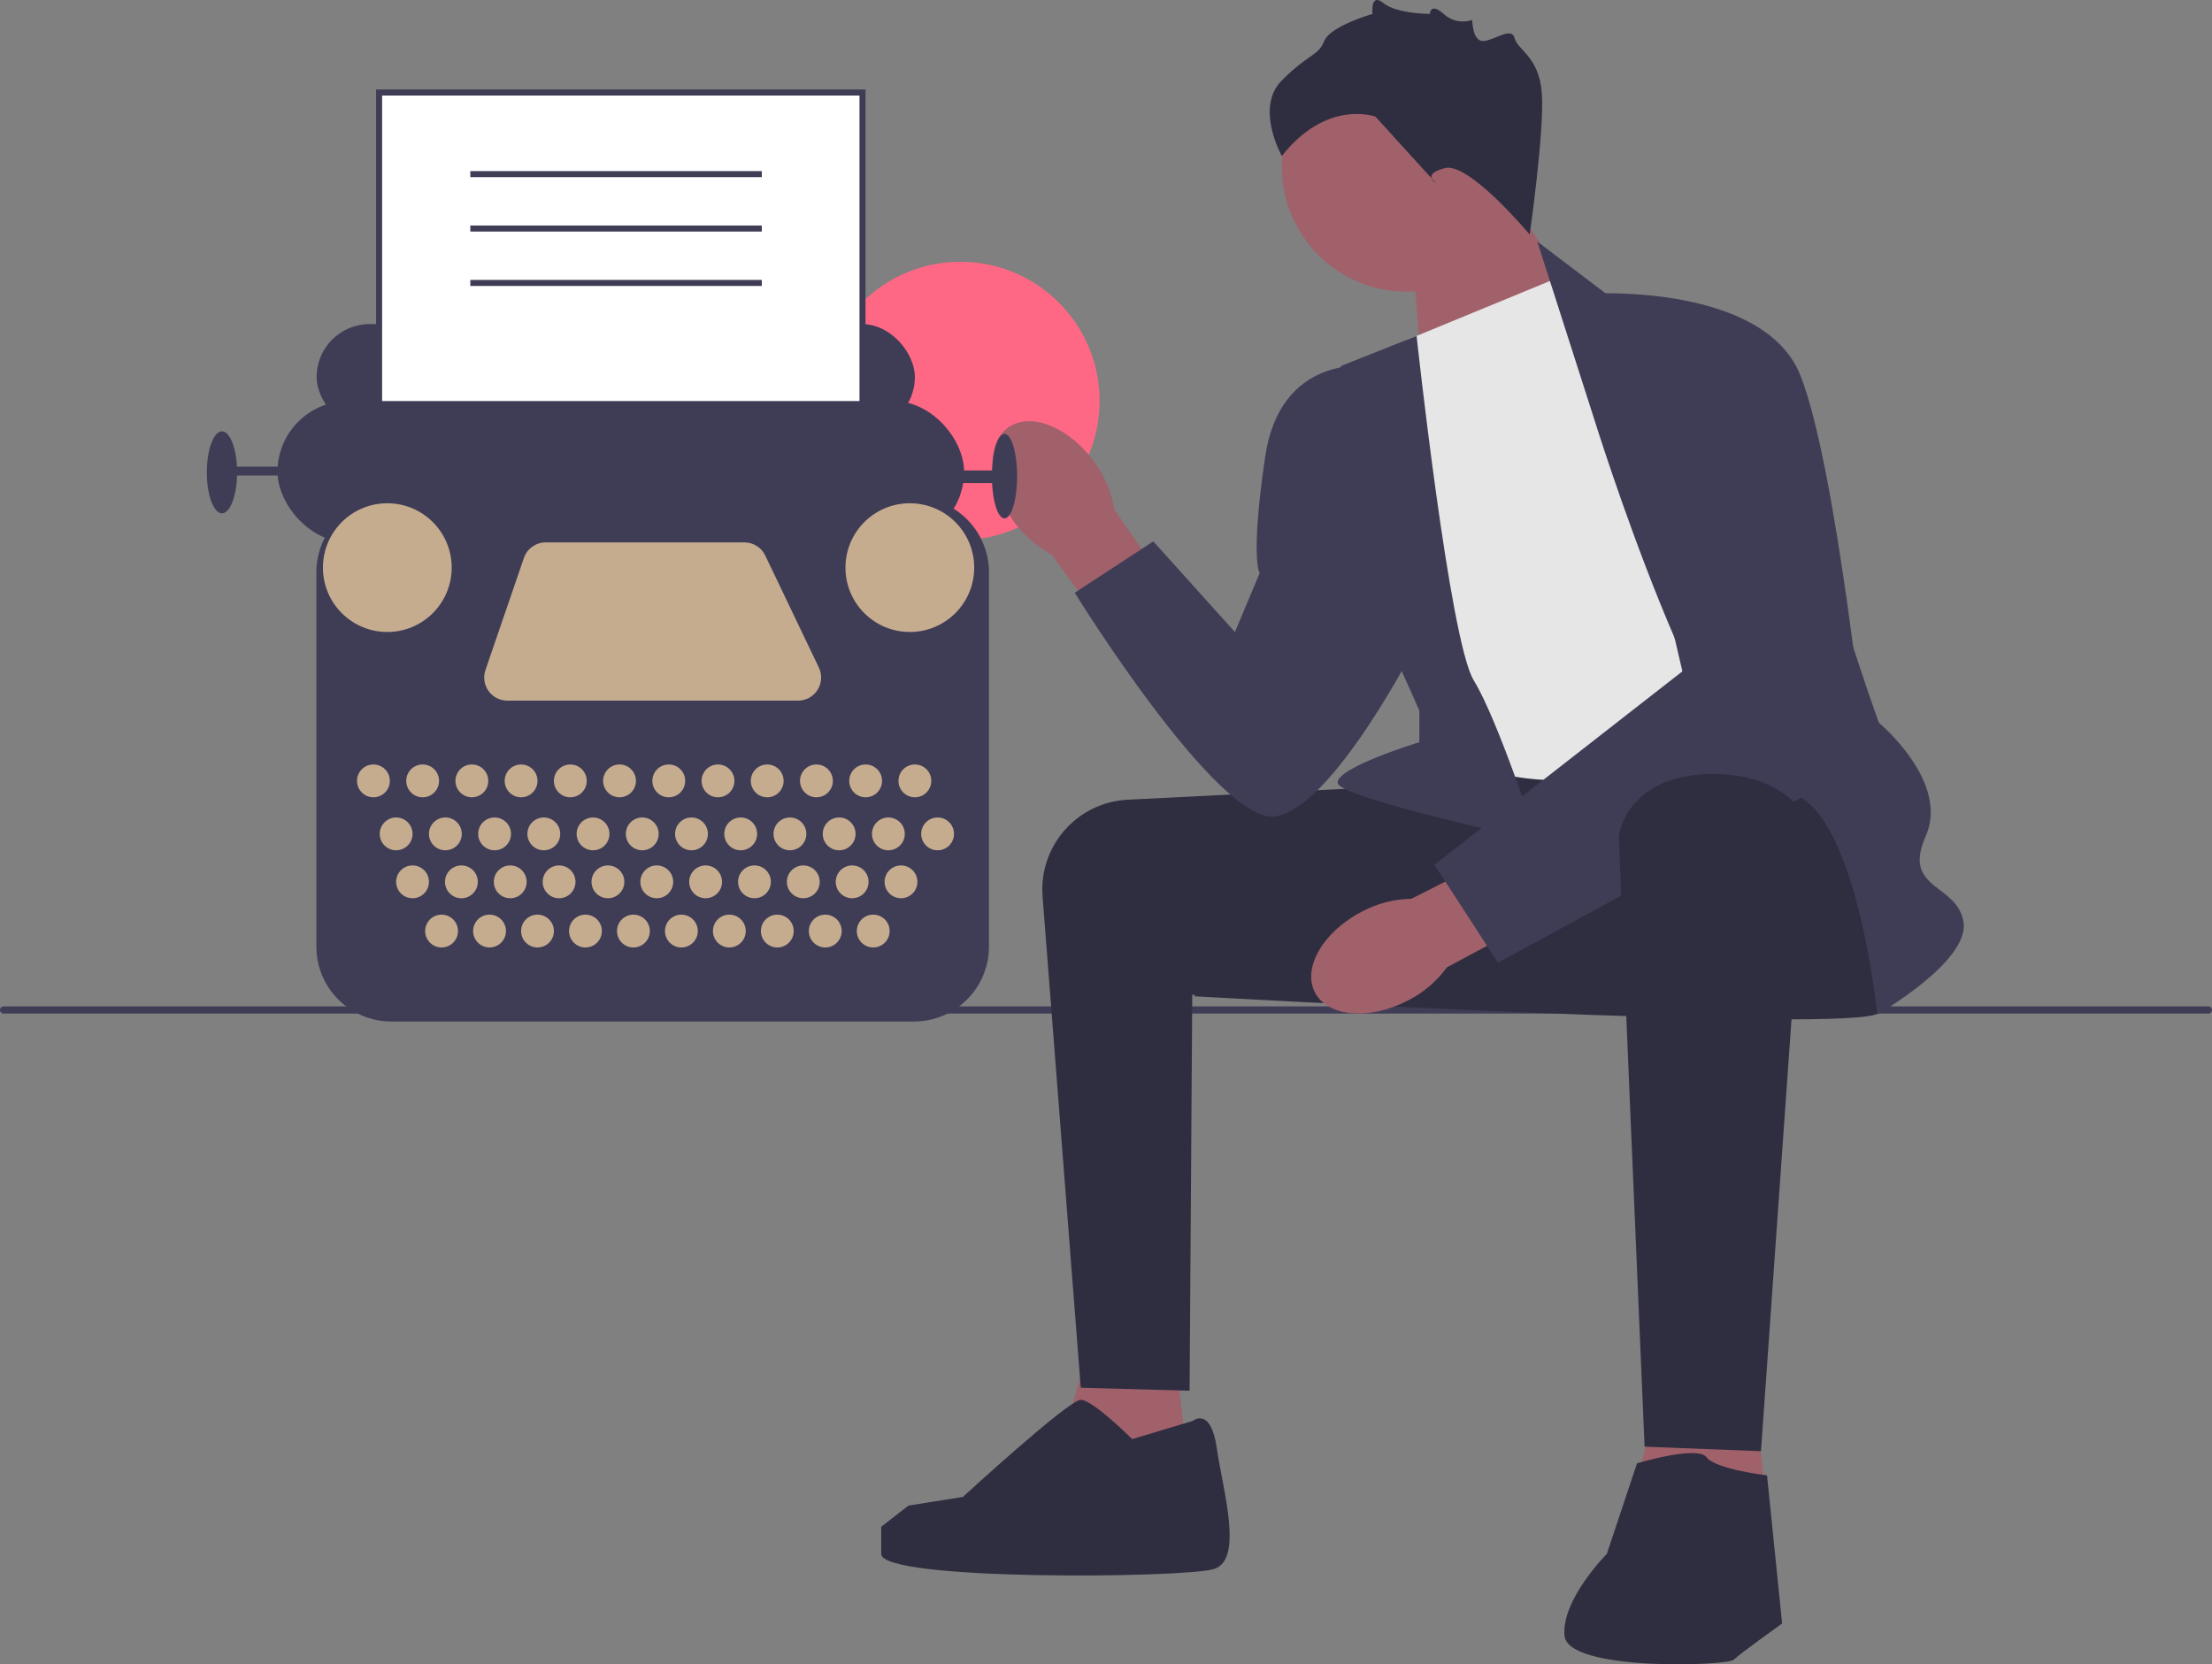 <svg xmlns="http://www.w3.org/2000/svg" width="731.67" height="550.618" viewBox="0 0 731.67 550.618" xmlns:xlink="http://www.w3.org/1999/xlink"><rect x="0" y="0" width="731.67" height="550.618" fill="#808080" stroke="none"/><circle cx="317.682" cy="132.627" r="46.021" fill="#ff6884"/><g><path d="M0,334.134c0,.66,.53,1.19,1.19,1.19H730.48c.66,0,1.19-.53,1.19-1.19,0-.66-.53-1.19-1.19-1.19H1.19c-.66,0-1.19,.53-1.19,1.19Z" fill="#3f3d56"/><g><polygon points="466.985 81.606 470.811 130.557 526.268 107.393 494.985 57.606 466.985 81.606" fill="#a0616a"/><circle cx="465.323" cy="55.181" r="41.339" fill="#a0616a"/><polygon points="387.985 440.606 394.985 503.393 345.985 496.606 361.985 438.606 387.985 440.606" fill="#a0616a"/><polygon points="578.985 449.606 585.985 512.393 536.985 505.606 552.985 447.606 578.985 449.606" fill="#a0616a"/><path d="M462.485,260.106c-.669,0-54.146,2.685-89.477,4.463-16.723,.841-29.452,15.315-28.155,32.009l12.632,162.528,36,1,.878-131,71.122,4-3-73Z" fill="#2f2e41"/><path d="M619.485,259.106s9,69,2,76c-7,7-226.5-5.5-226.5-5.5,0,0,48.154-69.537,56.827-71.519,8.673-1.981,146.673-8.981,146.673-8.981l21,10Z" fill="#2f2e41"/><path id="uuid-395a52e4-5c72-4314-a9bf-6720c6920e4c-579" d="M335.127,172.233c-8.359-11.691-9.103-25.48-1.662-30.799,7.441-5.319,20.247-.152,28.607,11.544,3.404,4.626,5.65,10,6.551,15.673l34.792,49.981-19.8,13.708-35.775-48.834c-5.078-2.688-9.437-6.554-12.714-11.273Z" fill="#a0616a"/><path id="uuid-2bcb0f29-4cb0-4836-b3e1-c42200070018-580" d="M465.674,331.017c-12.747,6.638-26.505,5.441-30.727-2.672-4.223-8.113,2.688-20.068,15.44-26.706,5.058-2.722,10.694-4.192,16.436-4.289l54.365-27.441,10.797,21.526-53.367,28.575c-3.374,4.65-7.812,8.425-12.944,11.008Z" fill="#a0616a"/><path d="M464.985,112.606l51-21,96,148s-67,15-90,18c-23,3-49-9-49-9l-8-136Z" fill="#e6e6e6"/><path d="M526.985,137.606l-18.5-57.709,24,18.209s68,45,68,64c0,19,21,77,21,77,0,0,23.5,19.5,15.5,37.5-8,18,10.5,15.5,12.5,28.5,2,13-28.5,30.5-28.5,30.5,0,0-7.5-73.5-31.5-73.5-24,0-62.5-124.5-62.5-124.5Z" fill="#3f3d56"/><path d="M468.568,111.13l-25.084,9.976s4,70,8,76,18,38,18,38v10.429s-28,8.571-27,13.571c1,5,66,19,66,19,0,0-13-40-21-53-8-13-18.916-113.976-18.916-113.976Z" fill="#3f3d56"/><path d="M527.485,97.106s56-3,68,27c12,30,22,128,22,128l-122,66.374-21-32.374,82-64-29-125Z" fill="#3f3d56"/><path d="M452.485,121.106s-29-4-34,30-1.823,38.5-1.823,38.5l-8.177,19.5-27-30-26,17s47,76,66,74c19-2,47-57,47-57l-16-92Z" fill="#3f3d56"/><path d="M597.323,270.145l-14.839,209.961-38.5-1.5s-8.5-198.5-8.5-201.5c0-3,4-20,29-21,25-1,32.839,14.039,32.839,14.039Z" fill="#2f2e41"/><path d="M541.485,484.106s20-6,23-2c3,4,20,6,20,6l5,49s-14,10-16,12-55,4-56-8c-1-12,14-27,14-27l10-30Z" fill="#2f2e41"/><path d="M394.485,470.106s6-5,8,9c2,14,9,37-1,40-10,3-110,4-110-5v-9l9-7,18.004-2.869s34.996-32.131,38.996-32.131c4,0,17,13,17,13l20-6Z" fill="#2f2e41"/><path d="M505.985,77.606s-20-24-28-22-3,5-3,5l-20-22s-16-6-31,13c0,0-9-16,0-25,9-9,12-8,14-13,2-5,16-9,16-9,0,0-.803-7.197,3.598-3.598s15.394,3.598,15.394,3.598c0,0,.063-4,4.535,0s9.472,2,9.472,2c0,0,0,6.921,3.5,6.961,3.5,.039,9.5-4.961,10.5-.961s8,6,9,18-4,47-4,47Z" fill="#2f2e41"/></g></g><g><rect x="104.731" y="107.214" width="197.887" height="35.069" rx="17.534" ry="17.534" fill="#3f3d56"/><rect x="125.397" y="30.606" width="159.896" height="175.343" fill="#fff"/><path d="M286.293,206.949H124.397V29.606h161.896V206.949Zm-159.896-2h157.896V31.606H126.397V204.949Z" fill="#3f3d56"/><rect x="91.789" y="132.681" width="227.111" height="46.758" rx="23.379" ry="23.379" fill="#3f3d56"/><ellipse cx="332.26" cy="157.521" rx="4.175" ry="13.986" fill="#3f3d56"/><ellipse cx="73.42" cy="156.269" rx="5.01" ry="13.568" fill="#3f3d56"/><rect x="74.672" y="154.39" width="28.806" height="2.922" fill="#3f3d56"/><rect x="306.376" y="155.642" width="23.379" height="4.175" fill="#3f3d56"/><path d="M302.334,337.957H129.439c-13.669,0-24.79-11.121-24.79-24.79v-123.841c0-13.669,11.121-24.79,24.79-24.79h172.896c13.669,0,24.789,11.121,24.789,24.79v123.841c0,13.669-11.12,24.79-24.789,24.79Z" fill="#3f3d56"/><circle cx="123.518" cy="258.343" r="5.427" fill="#c6ac8f"/><circle cx="131.033" cy="275.878" r="5.427" fill="#c6ac8f"/><circle cx="136.46" cy="291.742" r="5.427" fill="#c6ac8f"/><circle cx="146.062" cy="308.024" r="5.427" fill="#c6ac8f"/><circle cx="161.926" cy="308.024" r="5.427" fill="#c6ac8f"/><circle cx="177.791" cy="308.024" r="5.427" fill="#c6ac8f"/><circle cx="193.655" cy="308.024" r="5.427" fill="#c6ac8f"/><circle cx="209.52" cy="308.024" r="5.427" fill="#c6ac8f"/><circle cx="225.384" cy="308.024" r="5.427" fill="#c6ac8f"/><circle cx="241.248" cy="308.024" r="5.427" fill="#c6ac8f"/><circle cx="257.113" cy="308.024" r="5.427" fill="#c6ac8f"/><circle cx="272.977" cy="308.024" r="5.427" fill="#c6ac8f"/><circle cx="288.841" cy="308.024" r="5.427" fill="#c6ac8f"/><circle cx="152.617" cy="291.742" r="5.427" fill="#c6ac8f"/><circle cx="168.773" cy="291.742" r="5.427" fill="#c6ac8f"/><circle cx="184.93" cy="291.742" r="5.427" fill="#c6ac8f"/><circle cx="201.086" cy="291.742" r="5.427" fill="#c6ac8f"/><circle cx="217.243" cy="291.742" r="5.427" fill="#c6ac8f"/><circle cx="233.4" cy="291.742" r="5.427" fill="#c6ac8f"/><circle cx="249.556" cy="291.742" r="5.427" fill="#c6ac8f"/><circle cx="265.713" cy="291.742" r="5.427" fill="#c6ac8f"/><circle cx="281.869" cy="291.742" r="5.427" fill="#c6ac8f"/><circle cx="298.026" cy="291.742" r="5.427" fill="#c6ac8f"/><circle cx="147.314" cy="275.878" r="5.427" fill="#c6ac8f"/><circle cx="163.596" cy="275.878" r="5.427" fill="#c6ac8f"/><circle cx="179.878" cy="275.878" r="5.427" fill="#c6ac8f"/><circle cx="196.16" cy="275.878" r="5.427" fill="#c6ac8f"/><circle cx="212.442" cy="275.878" r="5.427" fill="#c6ac8f"/><circle cx="228.724" cy="275.878" r="5.427" fill="#c6ac8f"/><circle cx="245.006" cy="275.878" r="5.427" fill="#c6ac8f"/><circle cx="261.287" cy="275.878" r="5.427" fill="#c6ac8f"/><circle cx="277.569" cy="275.878" r="5.427" fill="#c6ac8f"/><circle cx="293.851" cy="275.878" r="5.427" fill="#c6ac8f"/><circle cx="310.133" cy="275.878" r="5.427" fill="#c6ac8f"/><circle cx="139.8" cy="258.343" r="5.427" fill="#c6ac8f"/><circle cx="156.082" cy="258.343" r="5.427" fill="#c6ac8f"/><circle cx="172.363" cy="258.343" r="5.427" fill="#c6ac8f"/><circle cx="188.645" cy="258.343" r="5.427" fill="#c6ac8f"/><circle cx="204.927" cy="258.343" r="5.427" fill="#c6ac8f"/><circle cx="221.209" cy="258.343" r="5.427" fill="#c6ac8f"/><circle cx="237.491" cy="258.343" r="5.427" fill="#c6ac8f"/><circle cx="253.773" cy="258.343" r="5.427" fill="#c6ac8f"/><circle cx="270.055" cy="258.343" r="5.427" fill="#c6ac8f"/><circle cx="286.336" cy="258.343" r="5.427" fill="#c6ac8f"/><circle cx="302.618" cy="258.343" r="5.427" fill="#c6ac8f"/><circle cx="128.11" cy="187.789" r="21.292" fill="#c6ac8f"/><circle cx="300.948" cy="187.789" r="21.292" fill="#c6ac8f"/><path d="M180.522,179.439h65.701c2.945,0,5.628,1.691,6.899,4.347l17.731,37.06c2.429,5.076-1.272,10.948-6.899,10.948h-96.139c-5.248,0-8.936-5.164-7.234-10.128l12.707-37.06c1.06-3.091,3.967-5.167,7.234-5.167Z" fill="#c6ac8f"/></g><rect x="155.568" y="56.606" width="96.417" height="2" fill="#3f3d56"/><rect x="155.568" y="74.606" width="96.417" height="2" fill="#3f3d56"/><rect x="155.568" y="92.606" width="96.417" height="2" fill="#3f3d56"/></svg>